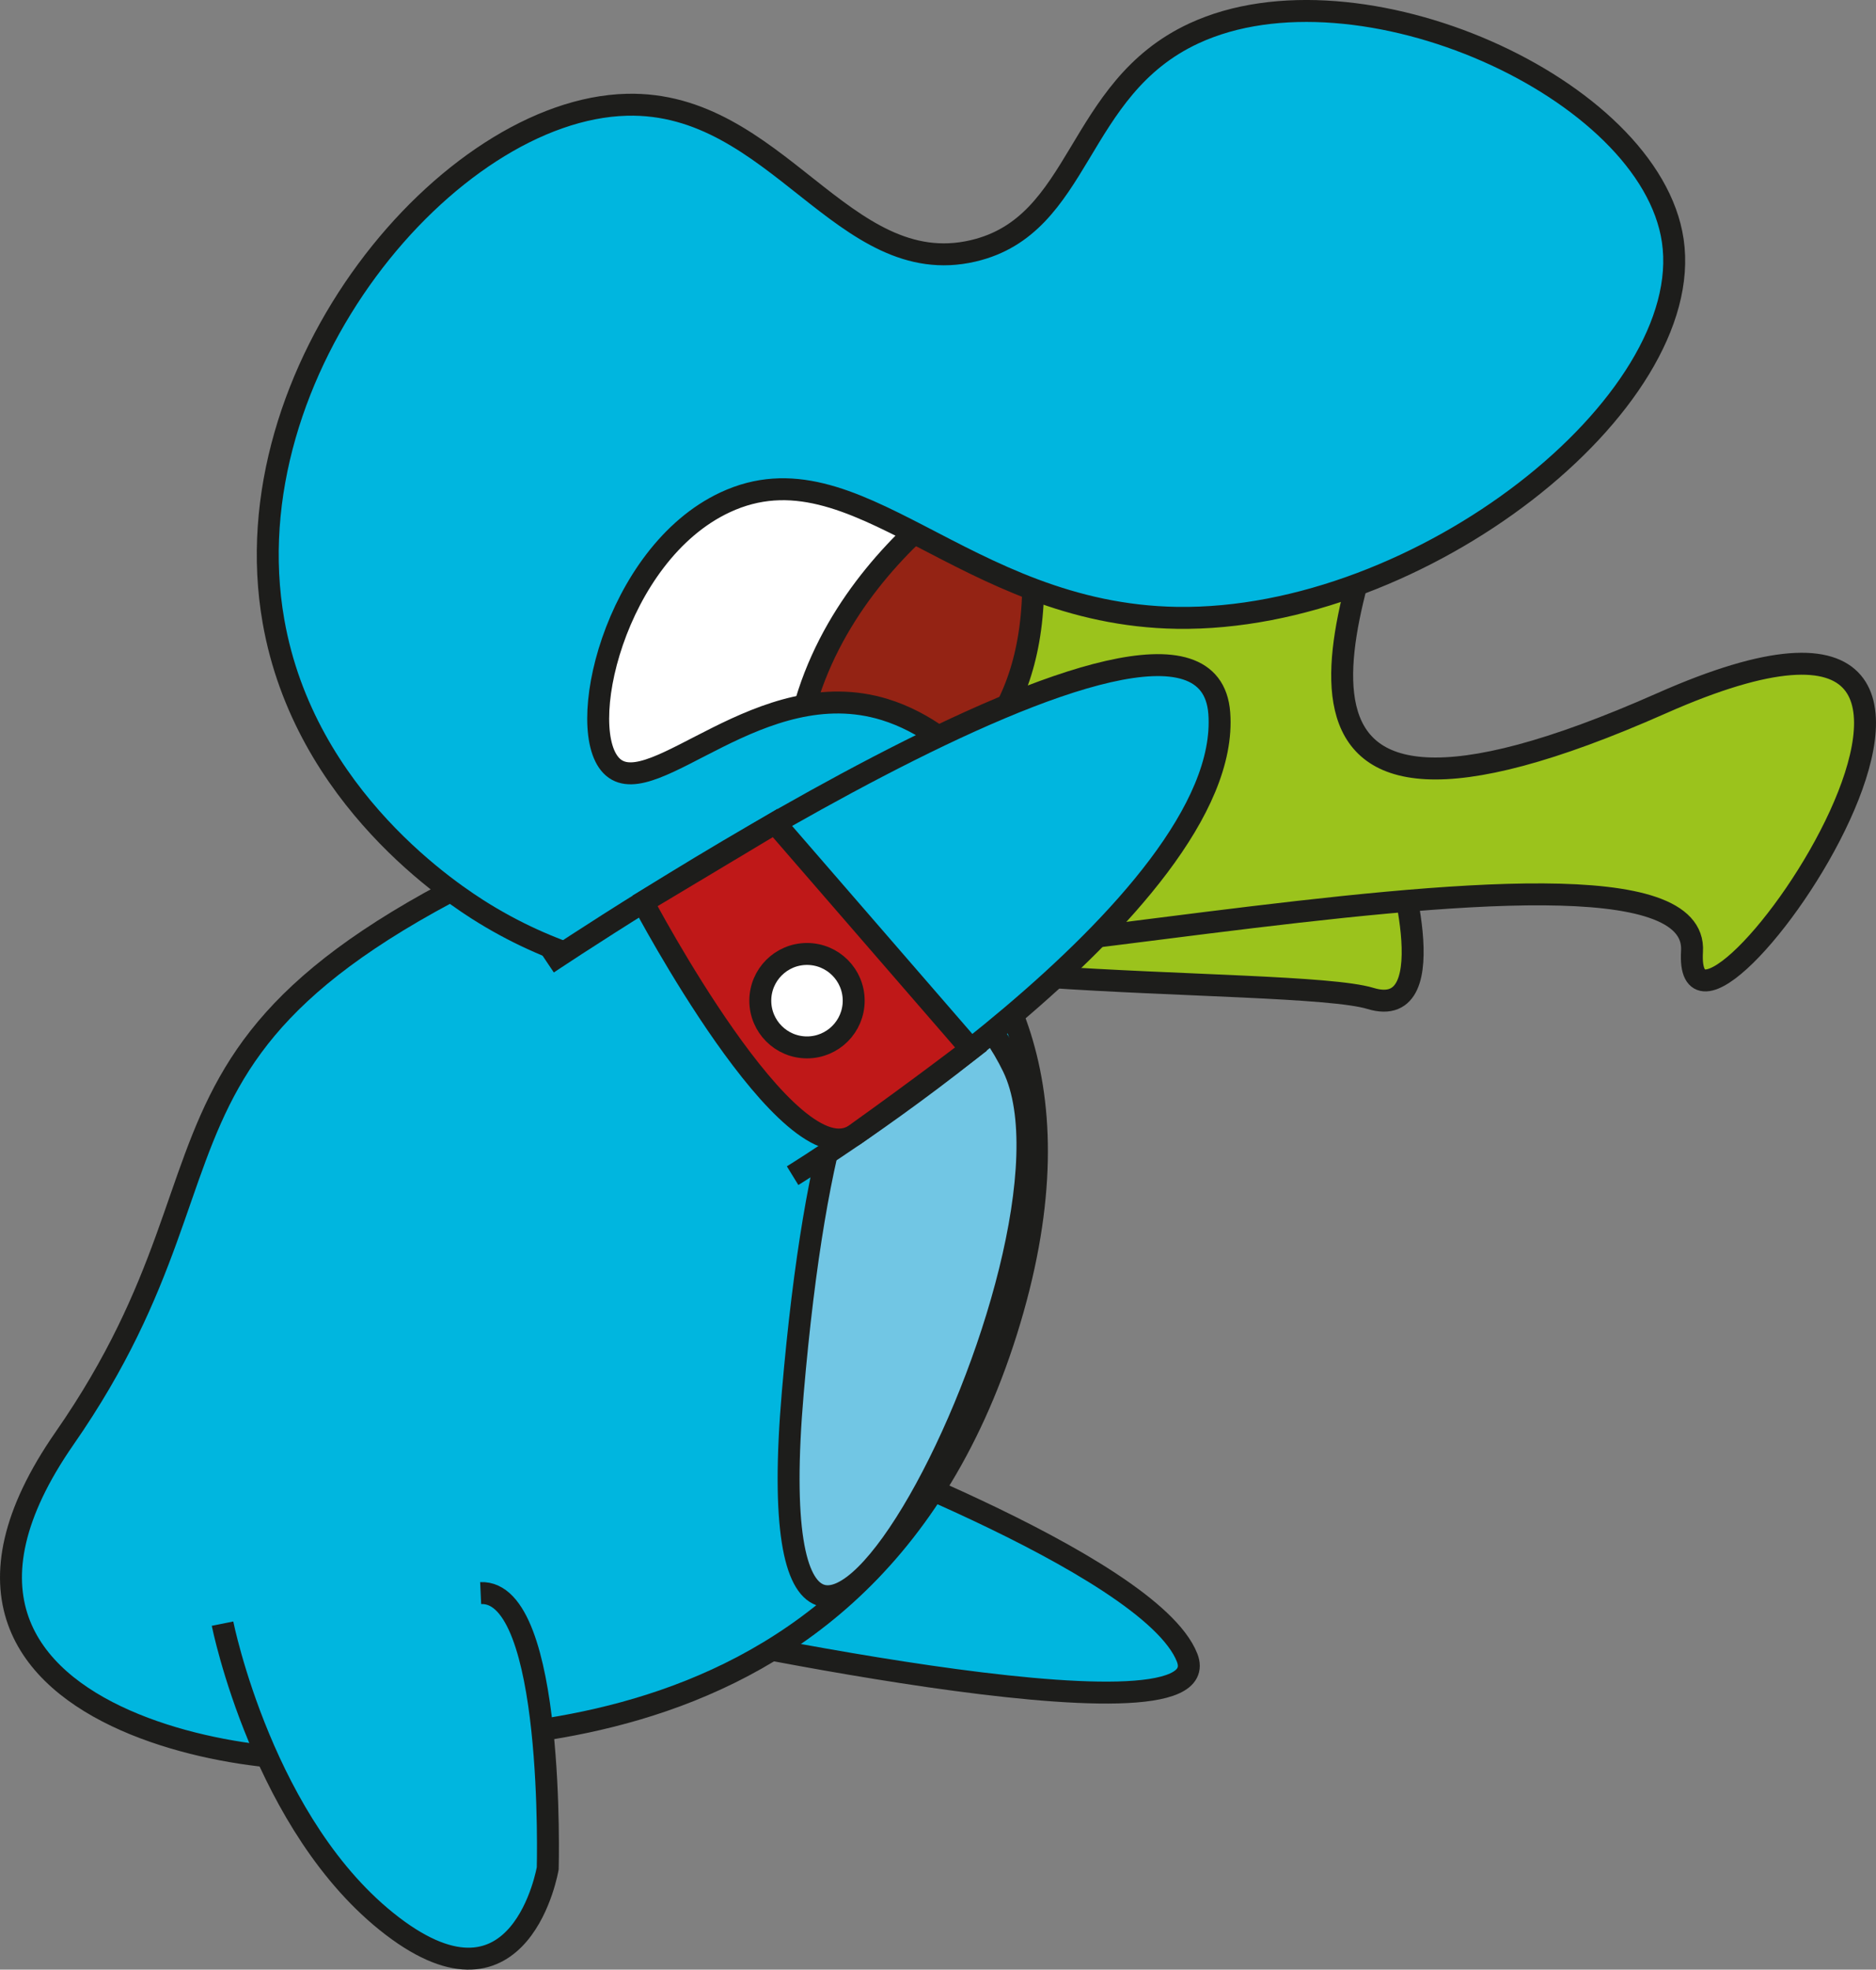 <?xml version="1.0" encoding="UTF-8"?>
<svg id="Calque_2" data-name="Calque 2" xmlns="http://www.w3.org/2000/svg" viewBox="0 0 855.27 897.53">
  <rect x="0" y="0" width="855.27" height="897.53" fill="#808080" stroke="none"/>
  <defs>
    <style>
      .cls-1 {
        fill: #bf1818;
      }

      .cls-1, .cls-2, .cls-3, .cls-4, .cls-5, .cls-6 {
        stroke: #1d1d1b;
        stroke-miterlimit: 10;
        stroke-width: 10px;
      }

      .cls-2 {
        fill: #71c6e4;
      }

      .cls-3 {
        fill: #9bc31c;
      }

      .cls-4 {
        fill: #942314;
      }

      .cls-5 {
        fill: #00b6df;
      }

      .cls-6 {
        fill: #fff;
      }
    </style>
  </defs>
  <g id="Calque_1-2" data-name="Calque 1">
    <circle class="cls-6" cx="337" cy="292.29" r="115.29"/>
    <path class="cls-5" d="m361.43,653.16s162.74,58.84,179.77,102.19-248.05-15.48-248.05-15.48l68.28-86.71Z"/>
    <path class="cls-5" d="m319.59,356.5s207.85,31.64,139.27,250.04c-68.58,218.4-282.76,177.25-293.31,190.97s-233.17-2.55-136.1-142.13c97.07-139.58,6.33-193.37,290.14-298.88Z"/>
    <path class="cls-2" d="m461.86,486.19c-20.08-41.45-79.31-97.2-100.43,148.39s141.05-64.52,100.43-148.39Z"/>
    <path class="cls-4" d="m457.58,211.87s-100.65,54.19-96,156.39,146.42-38.71,146.42-38.71c0,0,124.55-80.35,54.87-103.66s-105.29-14.02-105.29-14.02Z"/>
    <path class="cls-3" d="m635.65,386.84s24.77,78.97-10.84,68.13-277.16-1.03-250.84-43.87,261.68-24.26,261.68-24.26Z"/>
    <path class="cls-3" d="m325.45,373.14s142.45,24.77,145.55-103.74c3.1-128.52,185.81-128.52,165.68-61.94-20.13,66.58-82.06,202.84,120.77,113.03,202.84-89.81,9.29,188.9,13.94,113.03,4.65-75.87-445.94,43.87-445.94-8.26v-52.13Z"/>
    <path class="cls-5" d="m285.71,47.74c68.4-1.77,98.59,80.44,157.94,66.58,49.88-11.65,46.2-73.84,100.65-99.1,75.05-34.82,208.08,24.91,218.32,94.45,10.88,73.9-114.74,173.6-226.06,171.87-97.67-1.52-146.1-80.53-205.94-52.65-50.69,23.62-69.27,105.16-51.1,120.77,18.56,15.94,67.42-43.73,123.87-26.32,35.42,10.92,66.32,49.87,58.84,77.42-7.88,29.04-56.13,37.01-85.16,41.81-22.82,3.77-89.36,14.76-156.39-26.32-13.59-8.33-81.77-52.24-96-133.16-20.14-114.54,80.12-233.26,161.03-235.35Z"/>
    <path class="cls-5" d="m249.71,438.99s299.64-201.15,306.16-114.03-194.52,210.77-194.52,210.77"/>
    <path class="cls-1" d="m293.14,411.09s67.01,127.09,96.87,105.78,52.66-38.81,52.66-38.81l-89.32-103.02-60.21,36.04Z"/>
    <circle class="cls-6" cx="367.91" cy="455.99" r="21.29"/>
    <path class="cls-5" d="m101.45,739.87s18.58,92.9,77.42,137.81,70.84-26.32,70.84-26.32c0,0,3.49-126.97-30.58-125.42"/>
  </g>
</svg>